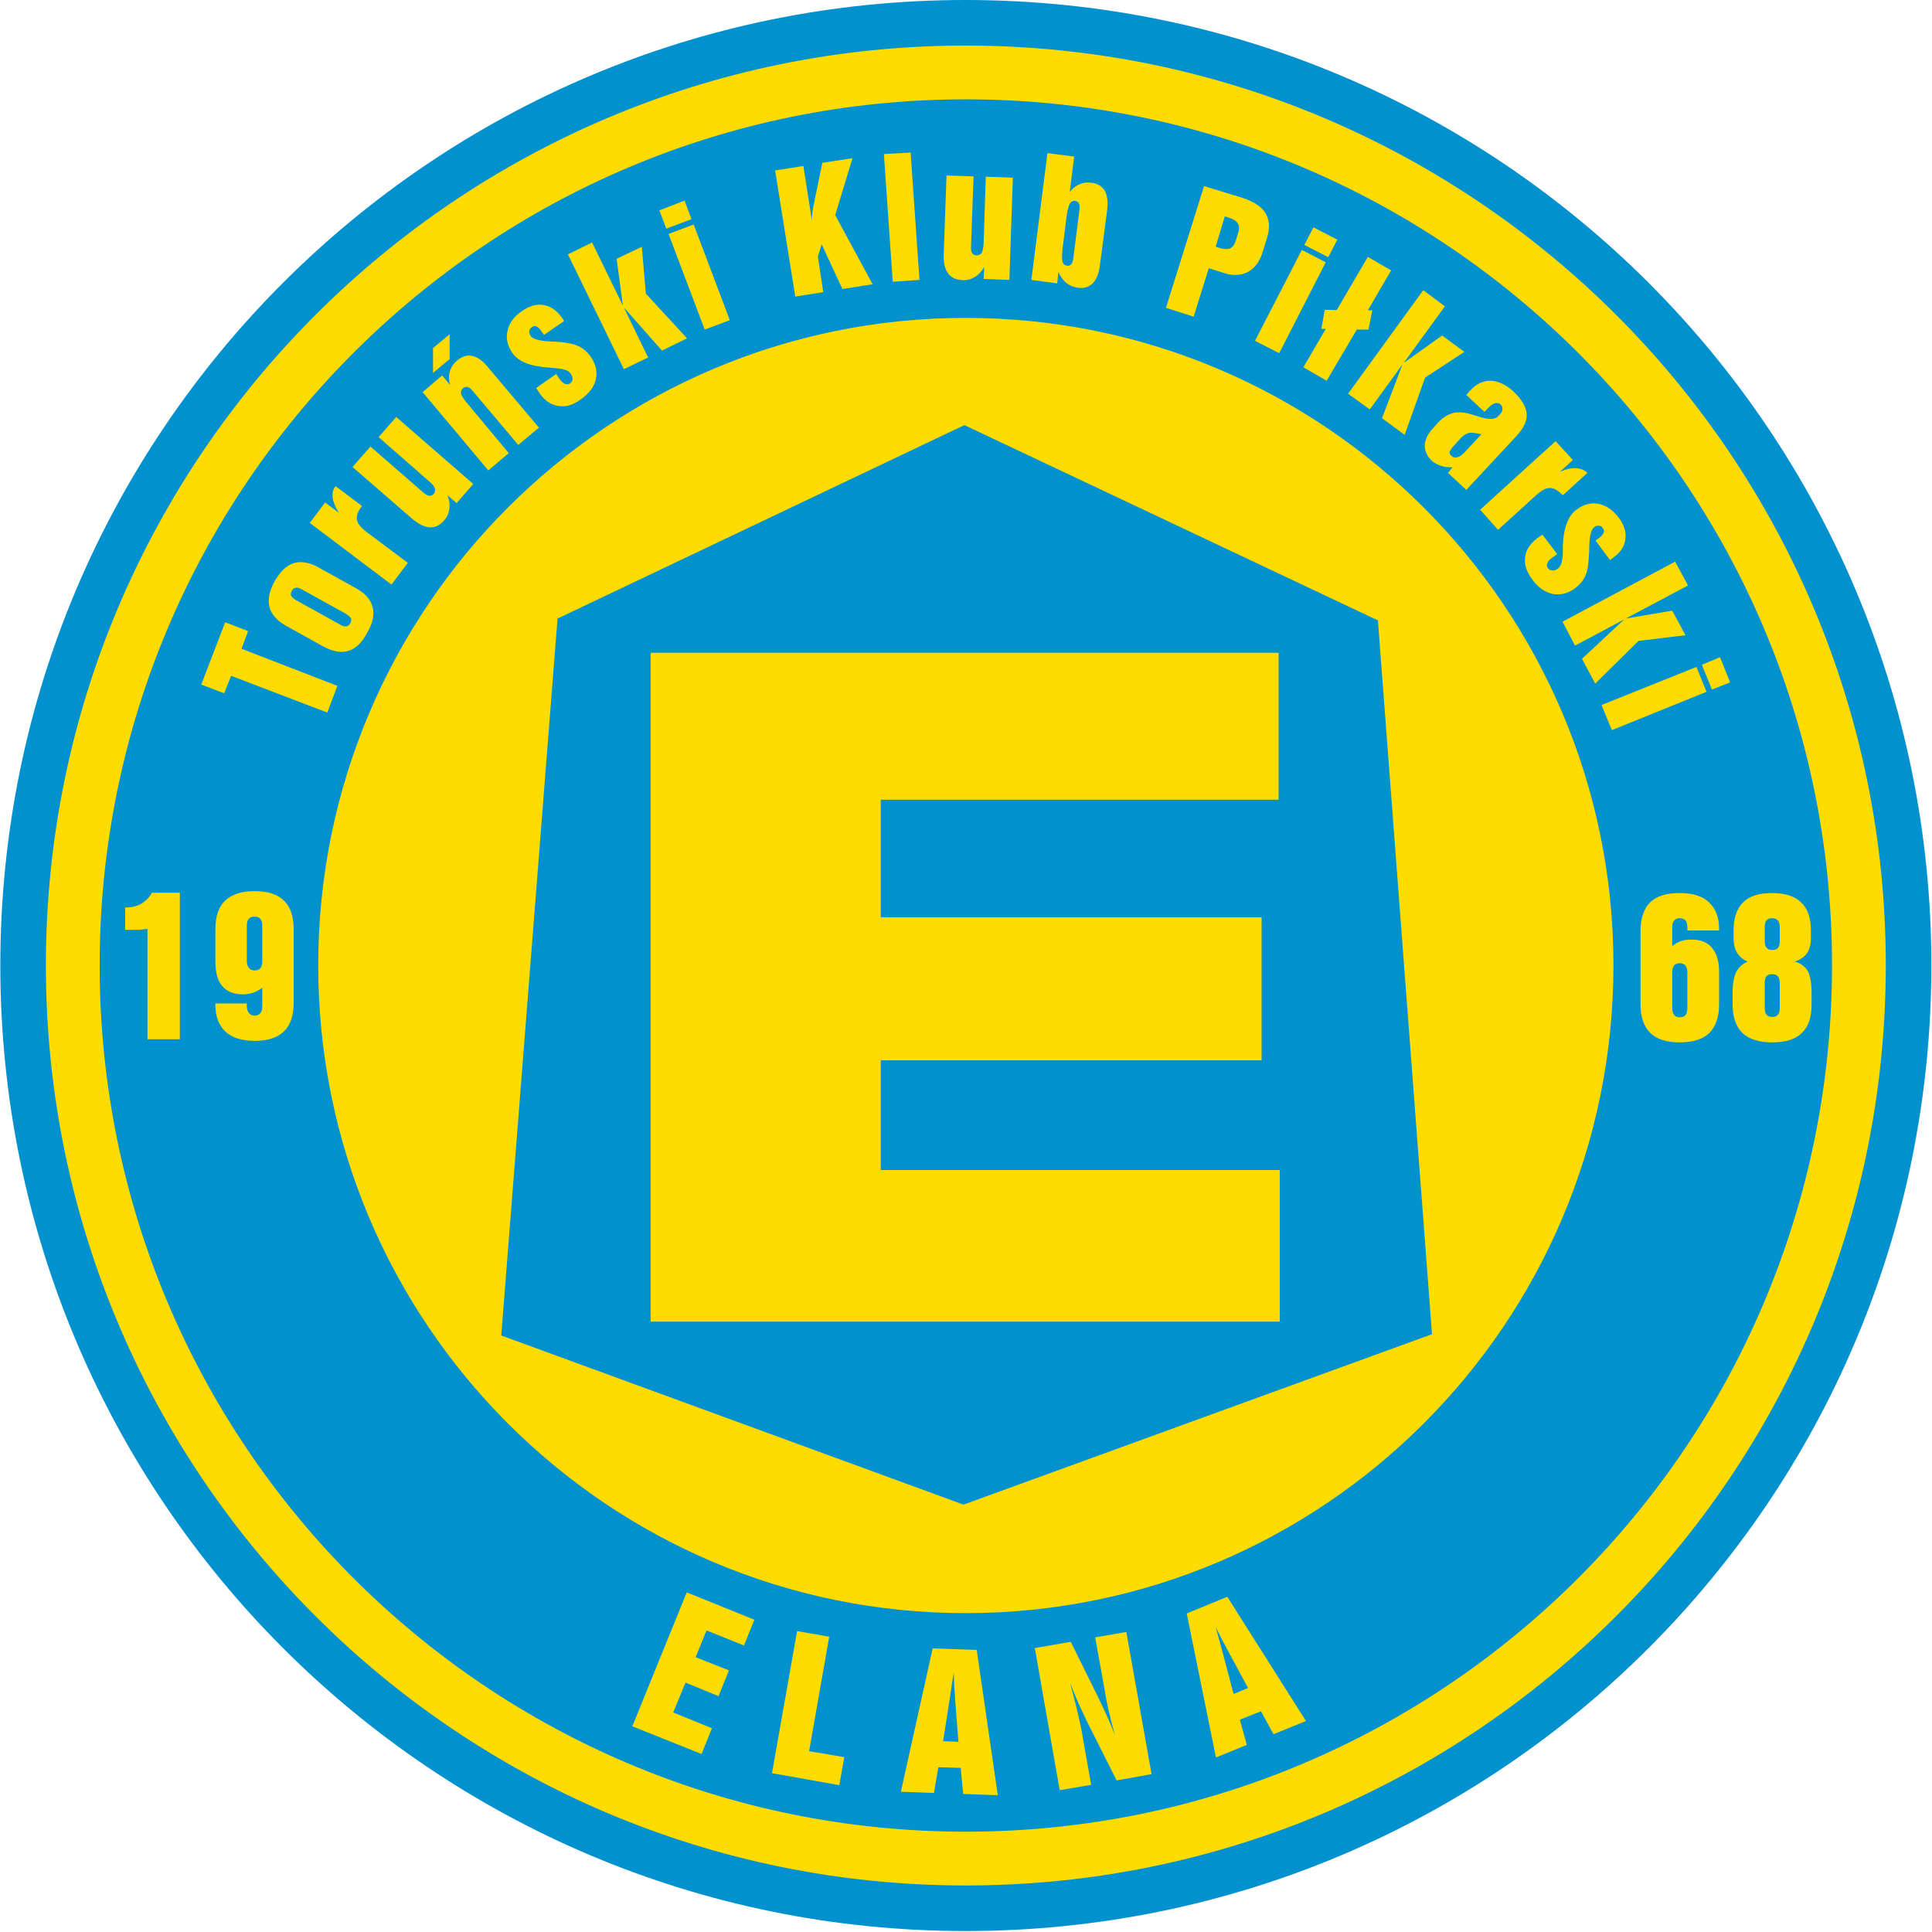 <?xml version="1.0" encoding="UTF-8"?>
<svg xmlns="http://www.w3.org/2000/svg" xmlns:xlink="http://www.w3.org/1999/xlink" width="24px" height="24px" viewBox="0 0 24 24" version="1.1">
<g id="surface1">
<path style=" stroke:none;fill-rule:evenodd;fill:rgb(0%,56.863%,80.784%);fill-opacity:1;" d="M 11.996 0 C 18.621 0 23.992 5.367 23.992 11.992 C 23.992 18.617 18.621 23.988 11.996 23.988 C 5.375 23.988 0.004 18.617 0.004 11.992 C 0.004 5.367 5.375 0 11.996 0 Z M 11.996 0 "/>
<path style=" stroke:none;fill-rule:evenodd;fill:rgb(100%,86.275%,0%);fill-opacity:1;" d="M 11.996 0.566 C 18.309 0.566 23.426 5.684 23.426 11.992 C 23.426 18.305 18.309 23.422 11.996 23.422 C 5.688 23.422 0.57 18.305 0.57 11.992 C 0.57 5.684 5.688 0.566 11.996 0.566 Z M 11.996 0.566 "/>
<path style=" stroke:none;fill-rule:evenodd;fill:rgb(0%,56.863%,80.784%);fill-opacity:1;" d="M 11.996 1.234 C 17.941 1.234 22.758 6.051 22.758 11.992 C 22.758 17.938 17.941 22.754 11.996 22.754 C 6.055 22.754 1.238 17.938 1.238 11.992 C 1.238 6.051 6.055 1.234 11.996 1.234 Z M 11.996 1.234 "/>
<path style=" stroke:none;fill-rule:evenodd;fill:rgb(100%,86.275%,0%);fill-opacity:1;" d="M 11.996 3.949 C 16.441 3.949 20.043 7.551 20.043 11.992 C 20.043 16.438 16.441 20.039 11.996 20.039 C 7.555 20.039 3.953 16.438 3.953 11.992 C 3.953 7.551 7.555 3.949 11.996 3.949 Z M 11.996 3.949 "/>
<path style=" stroke:none;fill-rule:evenodd;fill:rgb(0%,56.863%,80.784%);fill-opacity:1;" d="M 11.98 5.281 L 17.117 7.707 L 17.789 16.574 L 11.969 18.691 L 6.227 16.59 L 6.926 7.684 Z M 11.98 5.281 "/>
<path style=" stroke:none;fill-rule:evenodd;fill:rgb(100%,86.275%,0%);fill-opacity:1;" d="M 8.082 8.109 L 15.883 8.109 L 15.883 9.934 L 10.941 9.934 L 10.941 11.395 L 15.672 11.395 L 15.672 13.172 L 10.941 13.172 L 10.941 14.535 L 15.898 14.535 L 15.898 16.418 L 8.082 16.418 Z M 8.082 8.109 "/>
<path style=" stroke:none;fill-rule:evenodd;fill:rgb(99.608%,86.275%,0%);fill-opacity:1;" d="M 7.855 21.445 L 8.531 19.781 L 9.371 20.121 L 9.242 20.441 L 8.777 20.254 L 8.641 20.586 L 9.055 20.75 L 8.926 21.07 L 8.516 20.902 L 8.363 21.273 L 8.844 21.469 L 8.715 21.789 Z M 7.855 21.445 "/>
<path style=" stroke:none;fill-rule:evenodd;fill:rgb(99.608%,86.275%,0%);fill-opacity:1;" d="M 9.59 22.027 L 9.902 20.262 L 10.301 20.332 L 10.051 21.754 L 10.488 21.828 L 10.426 22.176 Z M 9.59 22.027 "/>
<path style=" stroke:none;fill-rule:evenodd;fill:rgb(99.608%,86.275%,0%);fill-opacity:1;" d="M 11.191 22.258 L 11.586 20.477 L 12.133 20.496 L 12.395 22.301 L 11.965 22.285 L 11.934 21.961 L 11.656 21.953 L 11.602 22.273 Z M 11.715 21.629 L 11.906 21.637 L 11.863 21.086 C 11.863 21.047 11.859 21.008 11.855 20.965 C 11.852 20.926 11.852 20.859 11.848 20.777 C 11.84 20.824 11.832 20.875 11.824 20.926 C 11.816 20.977 11.809 21.031 11.801 21.086 Z M 11.715 21.629 "/>
<path style=" stroke:none;fill-rule:evenodd;fill:rgb(99.608%,86.275%,0%);fill-opacity:1;" d="M 13.164 22.238 L 12.855 20.473 L 13.301 20.395 L 13.637 21.074 C 13.672 21.148 13.711 21.227 13.746 21.305 C 13.781 21.387 13.82 21.473 13.855 21.562 C 13.828 21.477 13.805 21.391 13.785 21.301 C 13.762 21.215 13.742 21.113 13.723 20.996 L 13.605 20.34 L 13.992 20.273 L 14.305 22.039 L 13.871 22.117 L 13.508 21.395 C 13.473 21.32 13.434 21.242 13.398 21.16 C 13.363 21.078 13.328 20.996 13.293 20.902 C 13.328 21.035 13.359 21.156 13.387 21.273 C 13.414 21.391 13.438 21.496 13.453 21.598 L 13.555 22.172 Z M 13.164 22.238 "/>
<path style=" stroke:none;fill-rule:evenodd;fill:rgb(99.608%,86.275%,0%);fill-opacity:1;" d="M 15.105 21.832 L 14.742 20.043 L 15.246 19.836 L 16.223 21.379 L 15.82 21.543 L 15.664 21.258 L 15.402 21.363 L 15.488 21.676 Z M 15.324 21.043 L 15.504 20.969 L 15.242 20.484 C 15.227 20.453 15.207 20.418 15.188 20.383 C 15.168 20.344 15.137 20.285 15.102 20.211 C 15.113 20.258 15.129 20.305 15.141 20.355 C 15.156 20.406 15.168 20.457 15.184 20.512 Z M 15.324 21.043 "/>
<path style=" stroke:none;fill-rule:evenodd;fill:rgb(100%,86.275%,0%);fill-opacity:1;" d="M 1.832 12.91 L 1.832 11.539 C 1.789 11.543 1.758 11.547 1.734 11.551 C 1.715 11.551 1.695 11.551 1.684 11.551 L 1.555 11.551 L 1.555 11.273 L 1.559 11.273 C 1.633 11.273 1.699 11.258 1.754 11.227 C 1.809 11.195 1.855 11.148 1.887 11.09 L 2.234 11.09 L 2.234 12.91 Z M 1.832 12.91 "/>
<path style=" stroke:none;fill-rule:evenodd;fill:rgb(100%,86.275%,0%);fill-opacity:1;" d="M 3.066 12.465 L 3.066 12.5 C 3.066 12.539 3.078 12.566 3.094 12.586 C 3.109 12.605 3.133 12.617 3.164 12.617 C 3.195 12.617 3.219 12.605 3.234 12.586 C 3.25 12.57 3.258 12.539 3.258 12.5 L 3.258 12.27 C 3.223 12.297 3.188 12.316 3.145 12.332 C 3.105 12.344 3.062 12.352 3.02 12.352 C 2.906 12.352 2.82 12.32 2.762 12.25 C 2.703 12.184 2.676 12.082 2.676 11.949 L 2.676 11.543 C 2.676 11.383 2.715 11.266 2.797 11.188 C 2.879 11.109 3 11.07 3.164 11.07 C 3.324 11.07 3.449 11.109 3.527 11.188 C 3.609 11.266 3.648 11.383 3.648 11.543 L 3.648 12.457 C 3.648 12.617 3.609 12.734 3.527 12.812 C 3.449 12.891 3.324 12.93 3.164 12.93 C 3.004 12.93 2.883 12.891 2.801 12.816 C 2.719 12.738 2.676 12.629 2.676 12.488 L 2.676 12.465 Z M 3.066 11.5 L 3.066 11.941 C 3.066 11.98 3.078 12.008 3.094 12.027 C 3.109 12.047 3.133 12.055 3.164 12.055 C 3.195 12.055 3.219 12.047 3.234 12.027 C 3.25 12.008 3.258 11.98 3.258 11.941 L 3.258 11.5 C 3.258 11.461 3.25 11.434 3.234 11.414 C 3.219 11.395 3.195 11.387 3.164 11.387 C 3.129 11.387 3.105 11.395 3.09 11.414 C 3.074 11.43 3.066 11.461 3.066 11.5 Z M 3.066 11.5 "/>
<path style=" stroke:none;fill-rule:evenodd;fill:rgb(100%,86.275%,0%);fill-opacity:1;" d="M 20.961 12.52 L 20.961 12.082 C 20.961 12.043 20.953 12.016 20.938 11.996 C 20.922 11.977 20.898 11.965 20.867 11.965 C 20.836 11.965 20.812 11.977 20.797 11.992 C 20.781 12.012 20.773 12.043 20.773 12.082 L 20.773 12.52 C 20.773 12.559 20.781 12.59 20.797 12.609 C 20.812 12.629 20.836 12.637 20.867 12.637 C 20.898 12.637 20.922 12.629 20.938 12.609 C 20.953 12.59 20.961 12.562 20.961 12.52 Z M 20.961 11.559 L 20.961 11.52 C 20.961 11.48 20.953 11.453 20.938 11.434 C 20.922 11.418 20.898 11.406 20.867 11.406 C 20.836 11.406 20.812 11.418 20.797 11.434 C 20.781 11.453 20.773 11.48 20.773 11.52 L 20.773 11.754 C 20.805 11.727 20.84 11.703 20.883 11.691 C 20.922 11.676 20.965 11.672 21.012 11.672 C 21.125 11.672 21.207 11.703 21.266 11.773 C 21.324 11.84 21.355 11.938 21.355 12.07 L 21.355 12.48 C 21.355 12.637 21.312 12.754 21.234 12.832 C 21.152 12.91 21.031 12.949 20.867 12.949 C 20.703 12.949 20.582 12.91 20.5 12.832 C 20.422 12.754 20.379 12.637 20.379 12.48 L 20.379 11.562 C 20.379 11.406 20.422 11.285 20.5 11.207 C 20.582 11.129 20.703 11.094 20.867 11.094 C 21.023 11.094 21.145 11.129 21.227 11.207 C 21.312 11.285 21.355 11.395 21.355 11.535 L 21.355 11.559 Z M 20.961 11.559 "/>
<path style=" stroke:none;fill-rule:evenodd;fill:rgb(100%,86.275%,0%);fill-opacity:1;" d="M 21.922 11.52 L 21.922 11.691 C 21.922 11.727 21.93 11.758 21.945 11.773 C 21.961 11.793 21.984 11.801 22.016 11.801 C 22.047 11.801 22.07 11.793 22.086 11.777 C 22.102 11.758 22.109 11.73 22.109 11.691 L 22.109 11.52 C 22.109 11.48 22.102 11.453 22.086 11.434 C 22.07 11.418 22.047 11.406 22.016 11.406 C 21.98 11.406 21.957 11.418 21.941 11.434 C 21.93 11.453 21.922 11.48 21.922 11.52 Z M 21.922 12.215 L 21.922 12.52 C 21.922 12.559 21.93 12.59 21.945 12.605 C 21.961 12.625 21.984 12.633 22.016 12.633 C 22.047 12.633 22.07 12.625 22.086 12.605 C 22.102 12.59 22.109 12.559 22.109 12.52 L 22.109 12.215 C 22.109 12.176 22.102 12.148 22.086 12.129 C 22.07 12.109 22.047 12.102 22.016 12.102 C 21.98 12.102 21.957 12.109 21.941 12.129 C 21.93 12.145 21.922 12.176 21.922 12.215 Z M 22.504 12.48 C 22.504 12.637 22.465 12.754 22.383 12.832 C 22.305 12.91 22.18 12.949 22.016 12.949 C 21.852 12.949 21.727 12.91 21.645 12.832 C 21.566 12.754 21.523 12.637 21.523 12.48 L 21.523 12.328 C 21.523 12.223 21.539 12.137 21.566 12.078 C 21.598 12.016 21.645 11.973 21.711 11.945 C 21.652 11.922 21.609 11.883 21.578 11.836 C 21.551 11.785 21.535 11.727 21.535 11.652 L 21.535 11.562 C 21.535 11.406 21.574 11.285 21.656 11.207 C 21.734 11.129 21.855 11.094 22.016 11.094 C 22.176 11.094 22.297 11.133 22.375 11.211 C 22.457 11.289 22.496 11.406 22.496 11.562 L 22.496 11.652 C 22.496 11.73 22.48 11.793 22.445 11.844 C 22.41 11.891 22.359 11.926 22.293 11.945 C 22.367 11.965 22.422 12.004 22.457 12.062 C 22.488 12.125 22.504 12.211 22.504 12.328 Z M 22.504 12.48 "/>
<path style=" stroke:none;fill-rule:evenodd;fill:rgb(99.608%,86.275%,0%);fill-opacity:1;" d="M 4.066 8.852 L 2.871 8.395 L 2.785 8.613 L 2.5 8.504 L 2.797 7.73 L 3.082 7.84 L 3 8.059 L 4.191 8.52 Z M 4.066 8.852 "/>
<path style=" stroke:none;fill-rule:evenodd;fill:rgb(99.608%,86.275%,0%);fill-opacity:1;" d="M 4.297 7.625 L 3.754 7.324 C 3.719 7.305 3.695 7.297 3.676 7.301 C 3.652 7.305 3.637 7.316 3.625 7.34 C 3.613 7.363 3.609 7.383 3.617 7.402 C 3.629 7.422 3.648 7.438 3.68 7.457 L 4.223 7.758 C 4.254 7.777 4.281 7.785 4.301 7.781 C 4.32 7.781 4.336 7.766 4.352 7.742 C 4.363 7.719 4.367 7.699 4.359 7.68 C 4.348 7.664 4.328 7.645 4.297 7.625 Z M 3.559 7.777 C 3.441 7.711 3.371 7.633 3.348 7.543 C 3.324 7.449 3.344 7.344 3.41 7.223 C 3.48 7.102 3.559 7.023 3.648 6.996 C 3.738 6.969 3.844 6.984 3.961 7.051 L 4.418 7.305 C 4.535 7.367 4.605 7.449 4.629 7.539 C 4.652 7.633 4.633 7.738 4.562 7.859 C 4.496 7.984 4.418 8.059 4.328 8.086 C 4.238 8.113 4.133 8.094 4.016 8.031 Z M 3.559 7.777 "/>
<path style=" stroke:none;fill-rule:evenodd;fill:rgb(99.608%,86.275%,0%);fill-opacity:1;" d="M 4.863 7.262 L 3.848 6.496 L 4.039 6.242 L 4.211 6.371 C 4.168 6.305 4.141 6.242 4.133 6.184 C 4.125 6.129 4.137 6.078 4.168 6.039 L 4.496 6.285 C 4.445 6.352 4.426 6.41 4.434 6.457 C 4.441 6.504 4.484 6.555 4.555 6.609 L 5.066 6.992 Z M 4.863 7.262 "/>
<path style=" stroke:none;fill-rule:evenodd;fill:rgb(99.608%,86.275%,0%);fill-opacity:1;" d="M 4.922 5.18 L 5.879 6.012 L 5.672 6.25 L 5.559 6.152 C 5.582 6.211 5.59 6.27 5.582 6.32 C 5.574 6.375 5.555 6.426 5.516 6.465 C 5.465 6.527 5.402 6.555 5.34 6.551 C 5.273 6.547 5.199 6.512 5.121 6.445 L 4.379 5.801 L 4.602 5.547 L 5.266 6.125 C 5.293 6.145 5.312 6.156 5.332 6.16 C 5.352 6.16 5.371 6.152 5.387 6.137 C 5.406 6.113 5.41 6.09 5.402 6.066 C 5.395 6.043 5.371 6.012 5.328 5.977 L 4.703 5.43 Z M 4.922 5.18 "/>
<path style=" stroke:none;fill-rule:evenodd;fill:rgb(99.608%,86.275%,0%);fill-opacity:1;" d="M 6.066 5.844 L 5.25 4.871 L 5.492 4.664 L 5.59 4.781 C 5.574 4.719 5.574 4.664 5.59 4.609 C 5.605 4.559 5.637 4.512 5.68 4.477 C 5.742 4.426 5.805 4.406 5.867 4.422 C 5.93 4.434 5.996 4.48 6.062 4.562 L 6.695 5.312 L 6.438 5.527 L 5.871 4.855 C 5.852 4.828 5.828 4.812 5.809 4.809 C 5.789 4.801 5.773 4.809 5.754 4.82 C 5.73 4.84 5.723 4.863 5.727 4.891 C 5.734 4.914 5.754 4.949 5.789 4.992 L 6.32 5.629 Z M 5.379 4.633 L 5.586 4.461 L 5.586 4.152 L 5.379 4.324 Z M 5.379 4.633 "/>
<path style=" stroke:none;fill-rule:evenodd;fill:rgb(99.608%,86.275%,0%);fill-opacity:1;" d="M 6.66 4.82 L 6.91 4.645 L 6.949 4.707 C 6.973 4.738 6.996 4.758 7.02 4.77 C 7.043 4.777 7.062 4.777 7.082 4.762 C 7.102 4.75 7.109 4.73 7.113 4.711 C 7.113 4.688 7.105 4.664 7.086 4.637 C 7.062 4.602 7.004 4.582 6.906 4.574 L 6.891 4.574 C 6.871 4.57 6.848 4.57 6.816 4.566 C 6.59 4.551 6.441 4.492 6.367 4.387 C 6.305 4.297 6.281 4.203 6.305 4.109 C 6.324 4.016 6.383 3.934 6.48 3.867 C 6.574 3.801 6.664 3.773 6.75 3.789 C 6.836 3.801 6.91 3.852 6.977 3.941 L 7.008 3.988 L 6.758 4.16 L 6.727 4.117 C 6.707 4.086 6.684 4.062 6.664 4.055 C 6.645 4.047 6.625 4.051 6.605 4.066 C 6.586 4.078 6.578 4.094 6.574 4.113 C 6.574 4.137 6.578 4.156 6.594 4.176 C 6.617 4.211 6.699 4.234 6.832 4.242 C 6.875 4.242 6.906 4.246 6.93 4.246 C 7.043 4.254 7.129 4.273 7.188 4.301 C 7.246 4.328 7.297 4.371 7.34 4.434 C 7.402 4.523 7.422 4.617 7.402 4.711 C 7.379 4.809 7.316 4.891 7.215 4.961 C 7.121 5.031 7.027 5.059 6.938 5.043 C 6.848 5.031 6.77 4.98 6.707 4.891 Z M 6.66 4.82 "/>
<path style=" stroke:none;fill-rule:evenodd;fill:rgb(99.608%,86.275%,0%);fill-opacity:1;" d="M 7.75 4.586 L 7.055 3.16 L 7.355 3.012 L 7.738 3.797 L 7.66 3.215 L 7.973 3.066 L 8.023 3.648 L 8.535 4.203 L 8.223 4.355 L 7.75 3.82 L 8.051 4.441 Z M 7.75 4.586 "/>
<path style=" stroke:none;fill-rule:evenodd;fill:rgb(99.608%,86.275%,0%);fill-opacity:1;" d="M 8.277 2.84 L 8.191 2.613 L 8.504 2.492 L 8.59 2.723 Z M 8.754 4.094 L 8.305 2.906 L 8.617 2.789 L 9.066 3.977 Z M 8.754 4.094 "/>
<path style=" stroke:none;fill-rule:evenodd;fill:rgb(99.608%,86.275%,0%);fill-opacity:1;" d="M 9.879 3.684 L 9.629 2.117 L 9.98 2.062 L 10.086 2.742 C 10.086 2.715 10.086 2.691 10.09 2.664 C 10.09 2.641 10.094 2.617 10.098 2.594 L 10.215 2.023 L 10.59 1.965 L 10.375 2.672 L 10.84 3.531 L 10.465 3.59 L 10.207 3.035 L 10.16 3.188 L 10.227 3.629 Z M 9.879 3.684 "/>
<path style=" stroke:none;fill-rule:evenodd;fill:rgb(99.608%,86.275%,0%);fill-opacity:1;" d="M 11.09 3.5 L 10.98 1.914 L 11.312 1.895 L 11.422 3.477 Z M 11.09 3.5 "/>
<path style=" stroke:none;fill-rule:evenodd;fill:rgb(99.608%,86.275%,0%);fill-opacity:1;" d="M 12.582 2.207 L 12.539 3.477 L 12.219 3.465 L 12.227 3.316 C 12.195 3.371 12.156 3.414 12.109 3.441 C 12.062 3.469 12.012 3.484 11.957 3.48 C 11.875 3.477 11.816 3.449 11.777 3.395 C 11.738 3.344 11.719 3.262 11.723 3.16 L 11.758 2.18 L 12.094 2.191 L 12.062 3.074 C 12.062 3.105 12.066 3.129 12.078 3.145 C 12.09 3.164 12.105 3.172 12.129 3.172 C 12.16 3.172 12.18 3.164 12.195 3.141 C 12.207 3.117 12.215 3.082 12.219 3.027 L 12.246 2.195 Z M 12.582 2.207 "/>
<path style=" stroke:none;fill-rule:evenodd;fill:rgb(99.608%,86.275%,0%);fill-opacity:1;" d="M 12.812 3.477 L 13.012 1.902 L 13.344 1.945 L 13.289 2.383 C 13.324 2.34 13.363 2.309 13.41 2.289 C 13.453 2.27 13.5 2.262 13.551 2.27 C 13.633 2.277 13.688 2.312 13.723 2.367 C 13.754 2.422 13.766 2.504 13.754 2.605 L 13.664 3.293 C 13.652 3.398 13.621 3.473 13.574 3.52 C 13.527 3.566 13.465 3.586 13.387 3.574 C 13.332 3.566 13.285 3.547 13.242 3.512 C 13.203 3.477 13.172 3.434 13.148 3.379 L 13.133 3.52 Z M 13.199 3.094 C 13.191 3.168 13.191 3.223 13.199 3.25 C 13.207 3.281 13.227 3.297 13.254 3.301 C 13.277 3.305 13.293 3.297 13.305 3.285 C 13.32 3.27 13.328 3.246 13.332 3.215 L 13.41 2.602 C 13.414 2.566 13.41 2.543 13.402 2.527 C 13.395 2.508 13.379 2.5 13.355 2.496 C 13.328 2.492 13.305 2.504 13.289 2.531 C 13.273 2.559 13.262 2.609 13.25 2.684 Z M 13.199 3.094 "/>
<path style=" stroke:none;fill-rule:evenodd;fill:rgb(99.608%,86.275%,0%);fill-opacity:1;" d="M 14.484 3.824 L 14.957 2.312 L 15.445 2.461 C 15.582 2.508 15.676 2.57 15.723 2.652 C 15.773 2.738 15.777 2.844 15.734 2.973 L 15.688 3.121 C 15.652 3.246 15.59 3.328 15.508 3.375 C 15.422 3.422 15.32 3.43 15.203 3.391 L 15.016 3.332 L 14.828 3.934 Z M 15.102 3.062 C 15.105 3.062 15.109 3.066 15.117 3.07 C 15.121 3.07 15.133 3.074 15.145 3.078 C 15.203 3.098 15.25 3.098 15.281 3.086 C 15.312 3.07 15.336 3.039 15.352 2.988 L 15.379 2.898 C 15.398 2.844 15.395 2.805 15.375 2.773 C 15.355 2.742 15.316 2.719 15.25 2.699 L 15.215 2.688 Z M 15.102 3.062 "/>
<path style=" stroke:none;fill-rule:evenodd;fill:rgb(99.608%,86.275%,0%);fill-opacity:1;" d="M 16.203 3.043 L 16.316 2.824 L 16.613 2.977 L 16.5 3.195 Z M 15.59 4.234 L 16.172 3.105 L 16.469 3.258 L 15.891 4.387 Z M 15.59 4.234 "/>
<path style=" stroke:none;fill-rule:evenodd;fill:rgb(99.608%,86.275%,0%);fill-opacity:1;" d="M 16.191 4.562 L 16.469 4.086 L 16.414 4.086 L 16.457 3.848 L 16.605 3.852 L 16.992 3.191 L 17.281 3.359 L 16.992 3.855 L 17.047 3.855 L 17 4.094 L 16.855 4.094 L 16.48 4.73 Z M 16.191 4.562 "/>
<path style=" stroke:none;fill-rule:evenodd;fill:rgb(99.608%,86.275%,0%);fill-opacity:1;" d="M 16.746 4.891 L 17.68 3.605 L 17.949 3.805 L 17.438 4.508 L 17.914 4.168 L 18.191 4.371 L 17.703 4.691 L 17.449 5.402 L 17.168 5.195 L 17.422 4.527 L 17.016 5.086 Z M 16.746 4.891 "/>
<path style=" stroke:none;fill-rule:evenodd;fill:rgb(99.608%,86.275%,0%);fill-opacity:1;" d="M 18.402 5.395 C 18.332 5.379 18.277 5.371 18.246 5.379 C 18.215 5.387 18.18 5.406 18.148 5.441 L 18.062 5.535 C 18.031 5.57 18.012 5.598 18.008 5.613 C 18.004 5.629 18.012 5.648 18.027 5.66 C 18.051 5.684 18.074 5.688 18.105 5.68 C 18.137 5.672 18.168 5.648 18.203 5.609 Z M 18.043 5.805 C 17.988 5.805 17.938 5.801 17.898 5.785 C 17.855 5.773 17.816 5.75 17.785 5.723 C 17.727 5.668 17.699 5.602 17.699 5.531 C 17.703 5.457 17.738 5.387 17.801 5.32 L 17.867 5.246 C 17.926 5.184 17.988 5.148 18.055 5.129 C 18.117 5.117 18.195 5.121 18.281 5.148 C 18.297 5.152 18.316 5.16 18.348 5.168 C 18.48 5.215 18.57 5.215 18.609 5.172 L 18.641 5.137 C 18.656 5.121 18.664 5.102 18.664 5.078 C 18.664 5.059 18.656 5.039 18.641 5.023 C 18.621 5.008 18.602 5.004 18.574 5.008 C 18.547 5.016 18.523 5.031 18.496 5.059 L 18.441 5.117 L 18.215 4.906 L 18.266 4.848 C 18.344 4.766 18.426 4.727 18.52 4.73 C 18.613 4.734 18.707 4.777 18.801 4.863 C 18.902 4.961 18.957 5.051 18.965 5.137 C 18.973 5.223 18.93 5.316 18.84 5.414 L 18.215 6.086 L 17.988 5.875 Z M 18.043 5.805 "/>
<path style=" stroke:none;fill-rule:evenodd;fill:rgb(99.608%,86.275%,0%);fill-opacity:1;" d="M 18.387 6.332 L 19.324 5.48 L 19.539 5.715 L 19.379 5.859 C 19.457 5.828 19.523 5.812 19.578 5.816 C 19.637 5.82 19.684 5.84 19.719 5.875 L 19.414 6.152 C 19.355 6.094 19.305 6.062 19.258 6.062 C 19.207 6.059 19.152 6.09 19.082 6.152 L 18.609 6.582 Z M 18.387 6.332 "/>
<path style=" stroke:none;fill-rule:evenodd;fill:rgb(99.608%,86.275%,0%);fill-opacity:1;" d="M 19.16 6.641 L 19.344 6.883 L 19.285 6.926 C 19.25 6.949 19.23 6.973 19.223 6.996 C 19.211 7.02 19.215 7.043 19.23 7.059 C 19.242 7.078 19.262 7.086 19.285 7.086 C 19.309 7.09 19.332 7.078 19.355 7.062 C 19.391 7.035 19.41 6.973 19.414 6.879 L 19.414 6.859 C 19.414 6.844 19.414 6.82 19.414 6.785 C 19.422 6.562 19.477 6.41 19.582 6.332 C 19.668 6.266 19.762 6.242 19.855 6.258 C 19.949 6.277 20.031 6.332 20.105 6.426 C 20.176 6.52 20.203 6.609 20.191 6.695 C 20.184 6.781 20.133 6.859 20.047 6.922 L 20 6.957 L 19.82 6.715 L 19.863 6.684 C 19.895 6.66 19.914 6.637 19.922 6.617 C 19.93 6.598 19.926 6.578 19.91 6.559 C 19.898 6.539 19.883 6.531 19.859 6.531 C 19.84 6.527 19.82 6.535 19.801 6.551 C 19.766 6.578 19.746 6.656 19.742 6.793 C 19.742 6.836 19.742 6.867 19.738 6.891 C 19.734 7.004 19.723 7.09 19.695 7.148 C 19.672 7.207 19.629 7.258 19.57 7.305 C 19.48 7.371 19.387 7.395 19.293 7.379 C 19.195 7.359 19.109 7.301 19.035 7.199 C 18.965 7.105 18.934 7.016 18.945 6.926 C 18.953 6.836 19.004 6.758 19.09 6.691 Z M 19.16 6.641 "/>
<path style=" stroke:none;fill-rule:evenodd;fill:rgb(99.608%,86.275%,0%);fill-opacity:1;" d="M 19.41 7.723 L 20.809 6.977 L 20.969 7.273 L 20.195 7.684 L 20.773 7.586 L 20.938 7.891 L 20.355 7.961 L 19.816 8.492 L 19.652 8.184 L 20.176 7.695 L 19.566 8.02 Z M 19.41 7.723 "/>
<path style=" stroke:none;fill-rule:evenodd;fill:rgb(99.608%,86.275%,0%);fill-opacity:1;" d="M 21.141 8.258 L 21.367 8.164 L 21.492 8.477 L 21.266 8.566 Z M 19.895 8.758 L 21.074 8.285 L 21.199 8.594 L 20.023 9.07 Z M 19.895 8.758 "/>
</g>
</svg>
